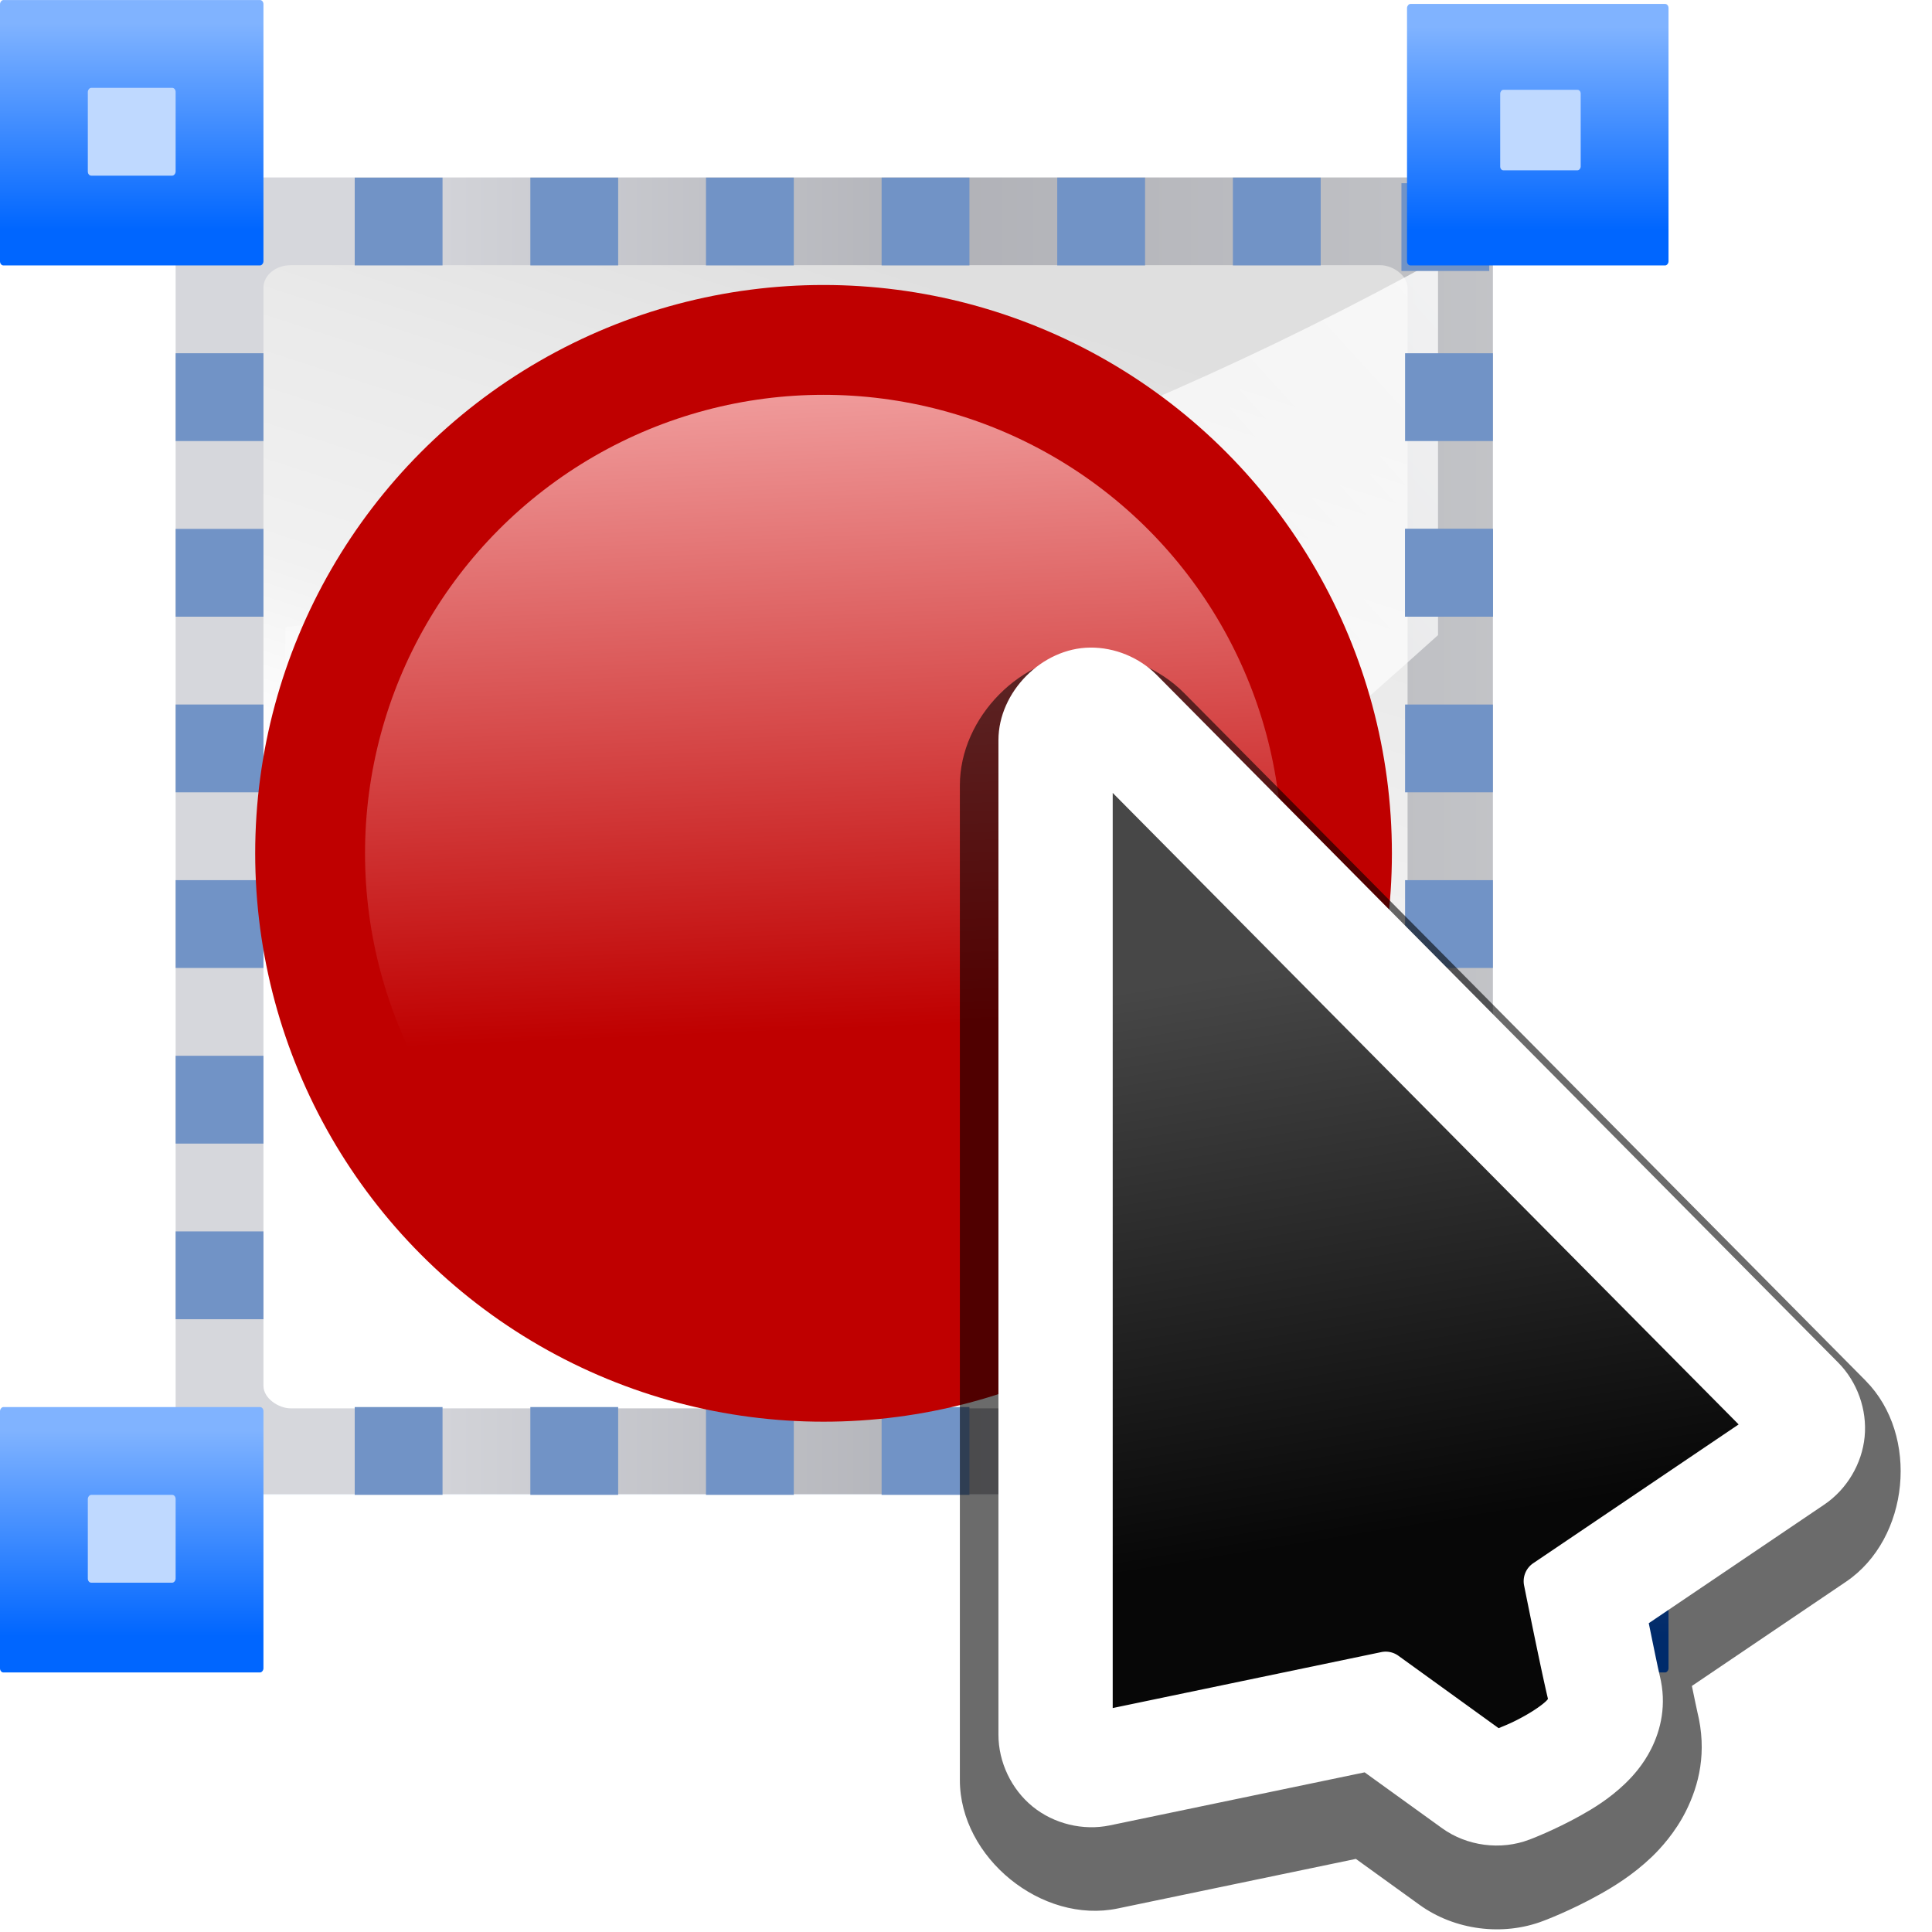 <?xml version="1.0" encoding="UTF-8" standalone="no"?>
<!-- Created with Inkscape (http://www.inkscape.org/) -->

<svg
   xmlns:dc="http://purl.org/dc/elements/1.1/"
   xmlns:cc="http://creativecommons.org/ns#"
   xmlns:rdf="http://www.w3.org/1999/02/22-rdf-syntax-ns#"
   xmlns:svg="http://www.w3.org/2000/svg"
   xmlns="http://www.w3.org/2000/svg"
   xmlns:xlink="http://www.w3.org/1999/xlink"
   xmlns:sodipodi="http://sodipodi.sourceforge.net/DTD/sodipodi-0.dtd"
   xmlns:inkscape="http://www.inkscape.org/namespaces/inkscape"
   width="128"
   height="128"
   id="svg1307"
   sodipodi:version="0.32"
   inkscape:version="0.92.2 (unknown)"
   version="1.0"
   sodipodi:docname="lc_solidcreate.svg"
   inkscape:export-filename="/home/rizmut/Dokumen/Rizmut/Github/libreoffice-style-karasa-jaga/build/images_karasa_Jaga/cmd/lc_solidcreate.png"
   inkscape:export-xdpi="16.5"
   inkscape:export-ydpi="16.5"
   inkscape:output_extension="org.inkscape.output.svgz.inkscape">
  <defs
     id="defs1309">
    <linearGradient
       id="linearGradient2783">
      <stop
         style="stop-color:#323232;stop-opacity:1;"
         offset="0"
         id="stop2785" />
      <stop
         id="stop2787"
         offset="0.077"
         style="stop-color:#dfe1e1;stop-opacity:1;" />
      <stop
         style="stop-color:#b6b1b1;stop-opacity:1;"
         offset="0.263"
         id="stop2799" />
      <stop
         id="stop2789"
         offset="0.5"
         style="stop-color:#8d8282;stop-opacity:1;" />
      <stop
         style="stop-color:#ffffff;stop-opacity:1;"
         offset="0.782"
         id="stop2791" />
      <stop
         style="stop-color:#dfd9df;stop-opacity:1;"
         offset="0.901"
         id="stop2793" />
      <stop
         style="stop-color:#3a3a3a;stop-opacity:1;"
         offset="1"
         id="stop2795" />
    </linearGradient>
    <linearGradient
       id="linearGradient2222"
       inkscape:collect="always">
      <stop
         id="stop2224"
         offset="0"
         style="stop-color:#0066ff;stop-opacity:1" />
      <stop
         id="stop2226"
         offset="1"
         style="stop-color:#80b3ff;stop-opacity:1" />
    </linearGradient>
    <linearGradient
       id="linearGradient2431">
      <stop
         style="stop-color:#ffffff;stop-opacity:1;"
         offset="0"
         id="stop2433" />
      <stop
         id="stop2435"
         offset="0.426"
         style="stop-color:#ffffff;stop-opacity:1;" />
      <stop
         id="stop2437"
         offset="0.589"
         style="stop-color:#f1f1f1;stop-opacity:1;" />
      <stop
         style="stop-color:#eaeaea;stop-opacity:1;"
         offset="0.802"
         id="stop2439" />
      <stop
         style="stop-color:#dfdfdf;stop-opacity:1;"
         offset="1"
         id="stop2441" />
    </linearGradient>
    <linearGradient
       id="linearGradient7422">
      <stop
         style="stop-color:#b4b4b6;stop-opacity:1;"
         offset="0"
         id="stop7424" />
      <stop
         id="stop5348"
         offset="0.5"
         style="stop-color:#9c9ca1;stop-opacity:1;" />
      <stop
         id="stop7426"
         offset="1"
         style="stop-color:#cdcdd1;stop-opacity:1;" />
    </linearGradient>
    <linearGradient
       id="linearGradient3310"
       inkscape:collect="always">
      <stop
         id="stop3312"
         offset="0"
         style="stop-color:#ffffff;stop-opacity:1;" />
      <stop
         id="stop3314"
         offset="1"
         style="stop-color:#ffffff;stop-opacity:0;" />
    </linearGradient>
    <clipPath
       clipPathUnits="userSpaceOnUse"
       id="clipPath10698">
      <path
         style="fill:#ffffff;fill-opacity:1;fill-rule:nonzero;stroke:none;stroke-width:0.8;stroke-linecap:round;stroke-linejoin:round;stroke-miterlimit:4;stroke-dasharray:none;stroke-dashoffset:4;stroke-opacity:1"
         d="M -128.201,-3.392 L -104.456,6.336 L -102.438,6.176 L -103.819,-4.568 L -105.755,-5.832 L -124.969,-4.446 L -128.201,-3.392 z "
         id="path10700"
         sodipodi:nodetypes="ccccccc" />
    </clipPath>
    <linearGradient
       inkscape:collect="always"
       xlink:href="#linearGradient7422"
       id="linearGradient3525"
       gradientUnits="userSpaceOnUse"
       gradientTransform="matrix(0.061,0,0,0.098,24.202,-45.628)"
       x1="399.775"
       y1="1164.67"
       x2="399.775"
       y2="549.061" />
    <linearGradient
       inkscape:collect="always"
       xlink:href="#linearGradient2431"
       id="linearGradient3527"
       gradientUnits="userSpaceOnUse"
       gradientTransform="matrix(0.542,0,0,0.722,23.478,-8.222)"
       x1="119.576"
       y1="23.793"
       x2="21.948"
       y2="66.057" />
    <linearGradient
       inkscape:collect="always"
       xlink:href="#linearGradient3310"
       id="linearGradient3529"
       gradientUnits="userSpaceOnUse"
       gradientTransform="matrix(0,-1.525,-1.909,0,94.546,193.127)"
       x1="102.311"
       y1="-5.83"
       x2="57.639"
       y2="55.972" />
    <filter
       inkscape:collect="always"
       id="filter4420">
      <feGaussianBlur
         inkscape:collect="always"
         stdDeviation="3.049"
         id="feGaussianBlur4422" />
    </filter>
    <mask
       maskUnits="userSpaceOnUse"
       id="mask4424">
      <rect
         style="opacity:1;fill:#ffffff;fill-opacity:1;stroke:none;stroke-width:0.163;stroke-linecap:round;stroke-linejoin:round;stroke-miterlimit:4;stroke-dasharray:none;stroke-opacity:1;filter:url(#filter4420)"
         id="rect4426"
         width="112"
         height="100"
         x="12"
         y="4"
         rx="1.2"
         ry="1.444"
         transform="matrix(1.145,0,0,1.145,-3.238,-15.526)" />
    </mask>
    <linearGradient
       inkscape:collect="always"
       xlink:href="#linearGradient2222"
       id="linearGradient4604"
       gradientUnits="userSpaceOnUse"
       gradientTransform="matrix(1.087,0,0,1.096,7.5234812e-6,-93.221)"
       x1="8.239"
       y1="-13.865"
       x2="8.239"
       y2="-1.405" />
    <linearGradient
       inkscape:collect="always"
       xlink:href="#linearGradient2222"
       id="linearGradient4608"
       gradientUnits="userSpaceOnUse"
       gradientTransform="matrix(1.079,0,0,1.079,93.219,-0.261)"
       x1="8.239"
       y1="-13.865"
       x2="8.239"
       y2="-1.405" />
    <linearGradient
       inkscape:collect="always"
       xlink:href="#linearGradient2222"
       id="linearGradient4619"
       gradientUnits="userSpaceOnUse"
       gradientTransform="matrix(1.087,0,0,1.096,93.09,-93.221)"
       x1="8.239"
       y1="-13.865"
       x2="8.239"
       y2="-1.405" />
    <linearGradient
       inkscape:collect="always"
       xlink:href="#linearGradient2222"
       id="linearGradient4625"
       gradientUnits="userSpaceOnUse"
       gradientTransform="matrix(1.087,0,0,1.096,8.1176757e-6,-0.002)"
       x1="8.239"
       y1="-13.865"
       x2="8.239"
       y2="-1.405" />
    <linearGradient
       gradientTransform="matrix(1.266,0,0,1.266,-7.352,-7.876)"
       inkscape:collect="always"
       xlink:href="#linearGradient7626"
       id="linearGradient7628"
       x1="50.151"
       y1="16"
       x2="52"
       y2="60"
       gradientUnits="userSpaceOnUse" />
    <linearGradient
       inkscape:collect="always"
       id="linearGradient7626">
      <stop
         style="stop-color:#ffcccc;stop-opacity:1;"
         offset="0"
         id="stop7622" />
      <stop
         style="stop-color:#ffcccc;stop-opacity:0;"
         offset="1"
         id="stop7624" />
    </linearGradient>
    <filter
       inkscape:collect="always"
       style="color-interpolation-filters:sRGB"
       id="filter4623"
       x="-0.218"
       width="1.436"
       y="-0.153"
       height="1.307">
      <feGaussianBlur
         inkscape:collect="always"
         stdDeviation="3.154"
         id="feGaussianBlur4625" />
    </filter>
    <linearGradient
       inkscape:collect="always"
       xlink:href="#linearGradient3707"
       id="linearGradient2255"
       gradientUnits="userSpaceOnUse"
       gradientTransform="translate(5.695,-3.525)"
       x1="27.119"
       y1="48"
       x2="23.051"
       y2="22.78" />
    <linearGradient
       inkscape:collect="always"
       id="linearGradient3707">
      <stop
         style="stop-color:#070707;stop-opacity:1;"
         offset="0"
         id="stop3703" />
      <stop
         style="stop-color:#474747;stop-opacity:1"
         offset="1"
         id="stop3705" />
    </linearGradient>
  </defs>
  <sodipodi:namedview
     id="base"
     pagecolor="#ffffff"
     bordercolor="#666666"
     borderopacity="1.0"
     inkscape:pageopacity="0.0"
     inkscape:pageshadow="2"
     inkscape:zoom="2.2136483"
     inkscape:cx="-1.9435592"
     inkscape:cy="104.21791"
     inkscape:current-layer="layer1"
     showgrid="true"
     inkscape:document-units="px"
     inkscape:grid-bbox="true"
     guidetolerance="4"
     showguides="true"
     inkscape:guide-bbox="true"
     inkscape:window-width="1366"
     inkscape:window-height="706"
     inkscape:window-x="0"
     inkscape:window-y="0"
     objecttolerance="4"
     gridtolerance="4"
     inkscape:snap-nodes="true"
     inkscape:window-maximized="1">
    <sodipodi:guide
       orientation="horizontal"
       position="-32.074"
       id="guide2204"
       inkscape:locked="false" />
    <inkscape:grid
       id="GridFromPre046Settings"
       type="xygrid"
       originx="0"
       originy="0"
       spacingx="5.818"
       spacingy="5.818"
       color="#0000ff"
       empcolor="#0000ff"
       opacity="0.2"
       empopacity="0.4"
       empspacing="4"
       visible="true"
       enabled="true" />
  </sodipodi:namedview>
  <g
     id="layer1"
     inkscape:label="Layer 1"
     inkscape:groupmode="layer">
    <rect
       ry="0.177"
       rx="0.146"
       y="11.768"
       x="11.636"
       height="87.272"
       width="87.272"
       id="rect3226"
       style="fill:#618fd2;fill-opacity:0.092;stroke:none;stroke-width:0.867;stroke-linecap:round;stroke-linejoin:round;stroke-miterlimit:4;stroke-dasharray:none;stroke-dashoffset:1.088;stroke-opacity:1" />
    <g
       id="g3520"
       transform="matrix(1.25,0,0,1.244,15.273,-24.598)">
      <rect
         inkscape:export-ydpi="90"
         inkscape:export-xdpi="90"
         inkscape:export-filename="/home/pinheiro/Desktop/mock2.png"
         style="opacity:0.75;fill:url(#linearGradient3525);fill-opacity:1;fill-rule:nonzero;stroke:none"
         id="rect3281"
         width="70.129"
         height="69.817"
         x="29.222"
         y="-2.909"
         inkscape:r_cx="true"
         inkscape:r_cy="true"
         ry="3.962"
         rx="3.962"
         transform="matrix(0,1,1,0,0,0)" />
      <rect
         ry="1.444"
         rx="1.2"
         y="1.745"
         x="33.897"
         height="60.641"
         width="60.882"
         id="rect3283"
         style="fill:url(#linearGradient3527);fill-opacity:1;fill-rule:evenodd;stroke:none"
         transform="matrix(0,1,1,0,0,0)" />
      <path
         id="path3285"
         d="M 64,53.598 C 46.001,69.89 26.533,85.161 2.909,94.675 V 53.169 C 25.526,50.845 45.957,43.588 64,33.584 Z"
         style="fill:url(#linearGradient3529);fill-opacity:1;fill-rule:evenodd;stroke:none"
         inkscape:connector-curvature="0" />
    </g>
    <rect
       inkscape:tile-cy="28"
       inkscape:tile-cx="124"
       inkscape:tile-h="8"
       inkscape:tile-w="8"
       transform="rotate(90)"
       style="fill:#7193c6;fill-opacity:1;stroke:none;stroke-width:0.867;stroke-linecap:round;stroke-linejoin:round;stroke-miterlimit:4;stroke-dasharray:none;stroke-dashoffset:1.088;stroke-opacity:1"
       id="rect3210"
       width="5.817"
       height="5.818"
       x="46.677"
       y="-98.908"
       rx="0"
       ry="0" />
    <rect
       style="opacity:0.578;fill:#ffffff;fill-opacity:1;fill-rule:nonzero;stroke:none;stroke-width:3.632;stroke-linecap:round;stroke-linejoin:round;stroke-miterlimit:4;stroke-dasharray:none;stroke-dashoffset:4;stroke-opacity:1"
       id="rect1327"
       width="1"
       height="0"
       x="15.057"
       y="-308.205" />
    <g
       id="g4653"
       transform="translate(2.4414021e-8,-98.779)">
      <rect
         inkscape:tile-cy="28"
         inkscape:tile-cx="124"
         inkscape:tile-h="8"
         inkscape:tile-w="8"
         transform="rotate(90)"
         style="fill:#7193c6;fill-opacity:1;stroke:none;stroke-width:0.867;stroke-linecap:round;stroke-linejoin:round;stroke-miterlimit:4;stroke-dasharray:none;stroke-dashoffset:1.088;stroke-opacity:1"
         id="rect4655"
         width="5.817"
         height="5.818"
         x="110.546"
         y="-87.5"
         rx="0"
         ry="0" />
      <rect
         ry="0"
         rx="0"
         y="-75.863"
         x="110.546"
         height="5.818"
         width="5.817"
         id="rect4657"
         style="fill:#7193c6;fill-opacity:1;stroke:none;stroke-width:0.867;stroke-linecap:round;stroke-linejoin:round;stroke-miterlimit:4;stroke-dasharray:none;stroke-dashoffset:1.088;stroke-opacity:1"
         transform="rotate(90)"
         inkscape:tile-w="8"
         inkscape:tile-h="8"
         inkscape:tile-cx="124"
         inkscape:tile-cy="28" />
      <rect
         ry="0"
         rx="0"
         y="-64.227"
         x="110.546"
         height="5.818"
         width="5.817"
         id="rect4659"
         style="fill:#7193c6;fill-opacity:1;stroke:none;stroke-width:0.867;stroke-linecap:round;stroke-linejoin:round;stroke-miterlimit:4;stroke-dasharray:none;stroke-dashoffset:1.088;stroke-opacity:1"
         transform="rotate(90)"
         inkscape:tile-w="8"
         inkscape:tile-h="8"
         inkscape:tile-cx="124"
         inkscape:tile-cy="28" />
      <rect
         inkscape:tile-cy="28"
         inkscape:tile-cx="124"
         inkscape:tile-h="8"
         inkscape:tile-w="8"
         transform="rotate(90)"
         style="fill:#7193c6;fill-opacity:1;stroke:none;stroke-width:0.867;stroke-linecap:round;stroke-linejoin:round;stroke-miterlimit:4;stroke-dasharray:none;stroke-dashoffset:1.088;stroke-opacity:1"
         id="rect4661"
         width="5.817"
         height="5.818"
         x="110.546"
         y="-52.591"
         rx="0"
         ry="0" />
      <rect
         inkscape:tile-cy="28"
         inkscape:tile-cx="124"
         inkscape:tile-h="8"
         inkscape:tile-w="8"
         transform="rotate(90)"
         style="fill:#7193c6;fill-opacity:1;stroke:none;stroke-width:0.867;stroke-linecap:round;stroke-linejoin:round;stroke-miterlimit:4;stroke-dasharray:none;stroke-dashoffset:1.088;stroke-opacity:1"
         id="rect4663"
         width="5.817"
         height="5.818"
         x="110.546"
         y="-40.955"
         rx="0"
         ry="0" />
      <rect
         ry="0"
         rx="0"
         y="-29.319"
         x="110.546"
         height="5.818"
         width="5.817"
         id="rect4665"
         style="fill:#7193c6;fill-opacity:1;stroke:none;stroke-width:0.867;stroke-linecap:round;stroke-linejoin:round;stroke-miterlimit:4;stroke-dasharray:none;stroke-dashoffset:1.088;stroke-opacity:1"
         transform="rotate(90)"
         inkscape:tile-w="8"
         inkscape:tile-h="8"
         inkscape:tile-cx="124"
         inkscape:tile-cy="28" />
    </g>
    <rect
       transform="scale(1,-1)"
       style="fill:url(#linearGradient4604);fill-opacity:1;stroke:none;stroke-width:0.867;stroke-linecap:round;stroke-linejoin:round;stroke-miterlimit:4;stroke-dasharray:none;stroke-dashoffset:1.088;stroke-opacity:1"
       id="use3302"
       width="17.454"
       height="17.584"
       x="7.5234811e-06"
       y="-110.805"
       rx="0.225"
       ry="0.274" />
    <rect
       ry="0.272"
       rx="0.225"
       y="-104.857"
       x="5.818"
       height="5.818"
       width="5.818"
       id="use3228"
       style="fill:#bfd9ff;fill-opacity:1;stroke:none;stroke-width:0.867;stroke-linecap:round;stroke-linejoin:round;stroke-miterlimit:4;stroke-dasharray:none;stroke-dashoffset:1.088;stroke-opacity:1"
       transform="scale(1,-1)" />
    <rect
       ry="0.274"
       rx="0.225"
       y="-110.805"
       x="93.09"
       height="17.584"
       width="17.454"
       id="rect4614"
       style="fill:url(#linearGradient4619);fill-opacity:1;stroke:none;stroke-width:0.867;stroke-linecap:round;stroke-linejoin:round;stroke-miterlimit:4;stroke-dasharray:none;stroke-dashoffset:1.088;stroke-opacity:1"
       transform="scale(1,-1)" />
    <rect
       transform="scale(1,-1)"
       style="fill:#bfd9ff;fill-opacity:1;stroke:none;stroke-width:0.867;stroke-linecap:round;stroke-linejoin:round;stroke-miterlimit:4;stroke-dasharray:none;stroke-dashoffset:1.088;stroke-opacity:1"
       id="rect4616"
       width="5.818"
       height="5.818"
       x="98.908"
       y="-104.857"
       rx="0.225"
       ry="0.272" />
    <rect
       transform="scale(1,-1)"
       style="fill:url(#linearGradient4625);fill-opacity:1;stroke:none;stroke-width:0.867;stroke-linecap:round;stroke-linejoin:round;stroke-miterlimit:4;stroke-dasharray:none;stroke-dashoffset:1.088;stroke-opacity:1"
       id="rect4621"
       width="17.454"
       height="17.584"
       x="7.7270506e-06"
       y="-17.586"
       rx="0.225"
       ry="0.274" />
    <rect
       ry="0.272"
       rx="0.225"
       y="-11.638"
       x="5.818"
       height="5.818"
       width="5.818"
       id="rect4623"
       style="fill:#bfd9ff;fill-opacity:1;stroke:none;stroke-width:0.867;stroke-linecap:round;stroke-linejoin:round;stroke-miterlimit:4;stroke-dasharray:none;stroke-dashoffset:1.088;stroke-opacity:1"
       transform="scale(1,-1)" />
    <rect
       ry="0"
       rx="0"
       y="-98.908"
       x="58.313"
       height="5.818"
       width="5.817"
       id="rect4627"
       style="fill:#7193c6;fill-opacity:1;stroke:none;stroke-width:0.867;stroke-linecap:round;stroke-linejoin:round;stroke-miterlimit:4;stroke-dasharray:none;stroke-dashoffset:1.088;stroke-opacity:1"
       transform="rotate(90)"
       inkscape:tile-w="8"
       inkscape:tile-h="8"
       inkscape:tile-cx="124"
       inkscape:tile-cy="28" />
    <rect
       inkscape:tile-cy="28"
       inkscape:tile-cx="124"
       inkscape:tile-h="8"
       inkscape:tile-w="8"
       transform="rotate(90)"
       style="fill:#7193c6;fill-opacity:1;stroke:none;stroke-width:0.867;stroke-linecap:round;stroke-linejoin:round;stroke-miterlimit:4;stroke-dasharray:none;stroke-dashoffset:1.088;stroke-opacity:1"
       id="rect4629"
       width="5.817"
       height="5.818"
       x="69.949"
       y="-98.908"
       rx="0"
       ry="0" />
    <rect
       ry="0"
       rx="0"
       y="-98.908"
       x="81.586"
       height="5.818"
       width="5.817"
       id="rect4631"
       style="fill:#7193c6;fill-opacity:1;stroke:none;stroke-width:0.867;stroke-linecap:round;stroke-linejoin:round;stroke-miterlimit:4;stroke-dasharray:none;stroke-dashoffset:1.088;stroke-opacity:1"
       transform="rotate(90)"
       inkscape:tile-w="8"
       inkscape:tile-h="8"
       inkscape:tile-cx="124"
       inkscape:tile-cy="28" />
    <g
       id="g4645"
       transform="translate(2.4414021e-8,-17.325)">
      <rect
         ry="0"
         rx="0"
         y="-87.5"
         x="110.546"
         height="5.818"
         width="5.817"
         id="rect4633"
         style="fill:#7193c6;fill-opacity:1;stroke:none;stroke-width:0.867;stroke-linecap:round;stroke-linejoin:round;stroke-miterlimit:4;stroke-dasharray:none;stroke-dashoffset:1.088;stroke-opacity:1"
         transform="rotate(90)"
         inkscape:tile-w="8"
         inkscape:tile-h="8"
         inkscape:tile-cx="124"
         inkscape:tile-cy="28" />
      <rect
         inkscape:tile-cy="28"
         inkscape:tile-cx="124"
         inkscape:tile-h="8"
         inkscape:tile-w="8"
         transform="rotate(90)"
         style="fill:#7193c6;fill-opacity:1;stroke:none;stroke-width:0.867;stroke-linecap:round;stroke-linejoin:round;stroke-miterlimit:4;stroke-dasharray:none;stroke-dashoffset:1.088;stroke-opacity:1"
         id="rect4635"
         width="5.817"
         height="5.818"
         x="110.546"
         y="-75.863"
         rx="0"
         ry="0" />
      <rect
         inkscape:tile-cy="28"
         inkscape:tile-cx="124"
         inkscape:tile-h="8"
         inkscape:tile-w="8"
         transform="rotate(90)"
         style="fill:#7193c6;fill-opacity:1;stroke:none;stroke-width:0.867;stroke-linecap:round;stroke-linejoin:round;stroke-miterlimit:4;stroke-dasharray:none;stroke-dashoffset:1.088;stroke-opacity:1"
         id="rect4637"
         width="5.817"
         height="5.818"
         x="110.546"
         y="-64.227"
         rx="0"
         ry="0" />
      <rect
         ry="0"
         rx="0"
         y="-52.591"
         x="110.546"
         height="5.818"
         width="5.817"
         id="rect4639"
         style="fill:#7193c6;fill-opacity:1;stroke:none;stroke-width:0.867;stroke-linecap:round;stroke-linejoin:round;stroke-miterlimit:4;stroke-dasharray:none;stroke-dashoffset:1.088;stroke-opacity:1"
         transform="rotate(90)"
         inkscape:tile-w="8"
         inkscape:tile-h="8"
         inkscape:tile-cx="124"
         inkscape:tile-cy="28" />
      <rect
         ry="0"
         rx="0"
         y="-40.955"
         x="110.546"
         height="5.818"
         width="5.817"
         id="rect4641"
         style="fill:#7193c6;fill-opacity:1;stroke:none;stroke-width:0.867;stroke-linecap:round;stroke-linejoin:round;stroke-miterlimit:4;stroke-dasharray:none;stroke-dashoffset:1.088;stroke-opacity:1"
         transform="rotate(90)"
         inkscape:tile-w="8"
         inkscape:tile-h="8"
         inkscape:tile-cx="124"
         inkscape:tile-cy="28" />
      <rect
         inkscape:tile-cy="28"
         inkscape:tile-cx="124"
         inkscape:tile-h="8"
         inkscape:tile-w="8"
         transform="rotate(90)"
         style="fill:#7193c6;fill-opacity:1;stroke:none;stroke-width:0.867;stroke-linecap:round;stroke-linejoin:round;stroke-miterlimit:4;stroke-dasharray:none;stroke-dashoffset:1.088;stroke-opacity:1"
         id="rect4643"
         width="5.817"
         height="5.818"
         x="110.546"
         y="-29.319"
         rx="0"
         ry="0" />
    </g>
    <g
       transform="matrix(0,-1,-1,0,128,110.903)"
       id="g4667">
      <rect
         ry="0"
         rx="0"
         y="-87.5"
         x="110.546"
         height="5.818"
         width="5.817"
         id="rect4669"
         style="fill:#7193c6;fill-opacity:1;stroke:none;stroke-width:0.867;stroke-linecap:round;stroke-linejoin:round;stroke-miterlimit:4;stroke-dasharray:none;stroke-dashoffset:1.088;stroke-opacity:1"
         transform="rotate(90)"
         inkscape:tile-w="8"
         inkscape:tile-h="8"
         inkscape:tile-cx="124"
         inkscape:tile-cy="28" />
      <rect
         inkscape:tile-cy="28"
         inkscape:tile-cx="124"
         inkscape:tile-h="8"
         inkscape:tile-w="8"
         transform="rotate(90)"
         style="fill:#7193c6;fill-opacity:1;stroke:none;stroke-width:0.867;stroke-linecap:round;stroke-linejoin:round;stroke-miterlimit:4;stroke-dasharray:none;stroke-dashoffset:1.088;stroke-opacity:1"
         id="rect4671"
         width="5.817"
         height="5.818"
         x="110.546"
         y="-75.863"
         rx="0"
         ry="0" />
      <rect
         inkscape:tile-cy="28"
         inkscape:tile-cx="124"
         inkscape:tile-h="8"
         inkscape:tile-w="8"
         transform="rotate(90)"
         style="fill:#7193c6;fill-opacity:1;stroke:none;stroke-width:0.867;stroke-linecap:round;stroke-linejoin:round;stroke-miterlimit:4;stroke-dasharray:none;stroke-dashoffset:1.088;stroke-opacity:1"
         id="rect4673"
         width="5.817"
         height="5.818"
         x="110.546"
         y="-64.227"
         rx="0"
         ry="0" />
      <rect
         ry="0"
         rx="0"
         y="-52.591"
         x="110.546"
         height="5.818"
         width="5.817"
         id="rect4675"
         style="fill:#7193c6;fill-opacity:1;stroke:none;stroke-width:0.867;stroke-linecap:round;stroke-linejoin:round;stroke-miterlimit:4;stroke-dasharray:none;stroke-dashoffset:1.088;stroke-opacity:1"
         transform="rotate(90)"
         inkscape:tile-w="8"
         inkscape:tile-h="8"
         inkscape:tile-cx="124"
         inkscape:tile-cy="28" />
      <rect
         ry="0"
         rx="0"
         y="-40.955"
         x="110.546"
         height="5.818"
         width="5.817"
         id="rect4677"
         style="fill:#7193c6;fill-opacity:1;stroke:none;stroke-width:0.867;stroke-linecap:round;stroke-linejoin:round;stroke-miterlimit:4;stroke-dasharray:none;stroke-dashoffset:1.088;stroke-opacity:1"
         transform="rotate(90)"
         inkscape:tile-w="8"
         inkscape:tile-h="8"
         inkscape:tile-cx="124"
         inkscape:tile-cy="28" />
      <rect
         inkscape:tile-cy="28"
         inkscape:tile-cx="124"
         inkscape:tile-h="8"
         inkscape:tile-w="8"
         transform="rotate(90)"
         style="fill:#7193c6;fill-opacity:1;stroke:none;stroke-width:0.867;stroke-linecap:round;stroke-linejoin:round;stroke-miterlimit:4;stroke-dasharray:none;stroke-dashoffset:1.088;stroke-opacity:1"
         id="rect4679"
         width="5.817"
         height="5.818"
         x="110.546"
         y="-29.319"
         rx="0"
         ry="0" />
    </g>
    <rect
       ry="0"
       rx="0"
       y="-98.908"
       x="35.04"
       height="5.818"
       width="5.817"
       id="rect916"
       style="fill:#7193c6;fill-opacity:1;stroke:none;stroke-width:0.867;stroke-linecap:round;stroke-linejoin:round;stroke-miterlimit:4;stroke-dasharray:none;stroke-dashoffset:1.088;stroke-opacity:1"
       transform="rotate(90)"
       inkscape:tile-w="8"
       inkscape:tile-h="8"
       inkscape:tile-cx="124"
       inkscape:tile-cy="28" />
    <rect
       inkscape:tile-cy="28"
       inkscape:tile-cx="124"
       inkscape:tile-h="8"
       inkscape:tile-w="8"
       transform="rotate(90)"
       style="fill:#7193c6;fill-opacity:1;stroke:none;stroke-width:0.867;stroke-linecap:round;stroke-linejoin:round;stroke-miterlimit:4;stroke-dasharray:none;stroke-dashoffset:1.088;stroke-opacity:1"
       id="rect918"
       width="5.817"
       height="5.818"
       x="35.04"
       y="-98.908"
       rx="0"
       ry="0" />
    <rect
       ry="0"
       rx="0"
       y="-98.908"
       x="23.404"
       height="5.818"
       width="5.817"
       id="rect920"
       style="fill:#7193c6;fill-opacity:1;stroke:none;stroke-width:0.867;stroke-linecap:round;stroke-linejoin:round;stroke-miterlimit:4;stroke-dasharray:none;stroke-dashoffset:1.088;stroke-opacity:1"
       transform="rotate(90)"
       inkscape:tile-w="8"
       inkscape:tile-h="8"
       inkscape:tile-cx="124"
       inkscape:tile-cy="28" />
    <rect
       inkscape:tile-cy="28"
       inkscape:tile-cx="124"
       inkscape:tile-h="8"
       inkscape:tile-w="8"
       transform="rotate(90)"
       style="fill:#7193c6;fill-opacity:1;stroke:none;stroke-width:0.867;stroke-linecap:round;stroke-linejoin:round;stroke-miterlimit:4;stroke-dasharray:none;stroke-dashoffset:1.088;stroke-opacity:1"
       id="rect922"
       width="5.817"
       height="5.818"
       x="12.138"
       y="-98.667"
       rx="0"
       ry="0" />
    <rect
       transform="scale(1,-1)"
       style="fill:url(#linearGradient4608);fill-opacity:1;stroke:none;stroke-width:1.408;stroke-linecap:round;stroke-linejoin:round;stroke-miterlimit:4;stroke-dasharray:none;stroke-dashoffset:1.088;stroke-opacity:1"
       id="use3300"
       width="17.325"
       height="17.325"
       x="93.219"
       y="-17.586"
       rx="0.223"
       ry="0.27" />
    <rect
       ry="0.249"
       rx="0.206"
       y="-11.283"
       x="99.392"
       height="5.333"
       width="5.333"
       id="use3226"
       style="fill:#bfd9ff;fill-opacity:1;stroke:none;stroke-width:0.867;stroke-linecap:round;stroke-linejoin:round;stroke-miterlimit:4;stroke-dasharray:none;stroke-dashoffset:1.088;stroke-opacity:1"
       transform="scale(1,-1)" />
    <circle
       style="opacity:1;fill:#bf0000;fill-opacity:1;stroke:none;stroke-width:2.965;stroke-linecap:square;stroke-linejoin:round;stroke-miterlimit:4;stroke-dasharray:none;stroke-dashoffset:0;stroke-opacity:1"
       id="path7610"
       cx="54.562"
       cy="56.536"
       r="37.655" />
    <circle
       r="30.378"
       cy="56.536"
       cx="54.562"
       id="circle7612"
       style="opacity:1;fill:url(#linearGradient7628);fill-opacity:1;stroke:none;stroke-width:2.392;stroke-linecap:square;stroke-linejoin:round;stroke-miterlimit:4;stroke-dasharray:none;stroke-dashoffset:0;stroke-opacity:1" />
    <g
       id="g2253"
       transform="matrix(1.5,0,0,1.5,38.113,35.611)">
      <path
         sodipodi:type="inkscape:offset"
         inkscape:radius="3.4765053"
         inkscape:original="M 22.755859 8.6328125 A 2.3165482 2.3165482 0 0 0 20.462891 10.949219 L 20.462891 54.880859 A 2.3165482 2.3165482 0 0 0 23.251953 57.148438 L 35.269531 54.646484 L 39.322266 57.572266 A 2.3165482 2.3165482 0 0 0 41.509766 57.857422 C 41.509766 57.857422 42.504639 57.4819 43.539062 56.902344 C 44.056275 56.612566 44.59525 56.285602 45.138672 55.765625 C 45.410383 55.505636 45.696579 55.194863 45.941406 54.705078 C 46.186232 54.215293 46.370551 53.454857 46.179688 52.691406 C 46.035843 52.11603 45.699374 50.442269 45.435547 49.150391 L 54.177734 43.242188 A 2.3165482 2.3165482 0 0 0 54.525391 39.691406 L 24.423828 9.3183594 A 2.3165482 2.3165482 0 0 0 22.755859 8.6328125 z "
         style="opacity:0.76;fill:#000000;fill-opacity:1;stroke:none;stroke-width:1px;stroke-linecap:butt;stroke-linejoin:miter;stroke-opacity:1;filter:url(#filter4623)"
         id="path2244"
         d="m 22.721,5.156 c -3.013,0.031 -5.734,2.779 -5.734,5.793 v 43.932 c 3.96e-4,3.43 3.617,6.371 6.975,5.672 l 10.516,-2.189 2.809,2.027 c 1.552,1.122 3.677,1.397 5.465,0.713 0.011,-0.004 1.189,-0.44 2.488,-1.168 0.592,-0.331 1.458,-0.848 2.305,-1.658 0.391,-0.374 1.041,-1.085 1.508,-2.018 0.576,-1.153 0.952,-2.611 0.502,-4.412 -0.023,-0.091 -0.161,-0.769 -0.236,-1.123 L 56.125,46.123 c 2.812,-1.9 3.258,-6.469 0.869,-8.879 v -0.002 L 26.893,6.871 C 25.806,5.775 24.265,5.141 22.721,5.156 Z" />
      <path
         d="m 17.043,8.387 c -2.127,0.022 -4.047,1.961 -4.047,4.088 V 56.406 c 1.4e-4,1.21 0.571,2.408 1.51,3.172 0.939,0.763 2.227,1.077 3.412,0.83 l 11.252,-2.342 3.42,2.467 c 1.096,0.792 2.595,0.988 3.857,0.504 h 0.002 c 0.009,-0.003 1.092,-0.41 2.26,-1.064 0.555,-0.311 1.261,-0.734 1.959,-1.402 0.332,-0.318 0.804,-0.831 1.162,-1.547 0.414,-0.828 0.696,-1.944 0.373,-3.236 -0.07,-0.281 -0.293,-1.377 -0.484,-2.309 l 7.756,-5.242 c 0.992,-0.671 1.663,-1.798 1.779,-2.99 0.117,-1.192 -0.323,-2.427 -1.166,-3.277 L 19.986,9.596 C 19.219,8.822 18.133,8.376 17.043,8.387 Z"
         id="path2246"
         style="fill:#ffffff;fill-opacity:1;stroke:none;stroke-width:1px;stroke-linecap:butt;stroke-linejoin:miter;stroke-opacity:1"
         inkscape:original="M 17.060547 10.158203 A 2.3165482 2.3165482 0 0 0 14.767578 12.474609 L 14.767578 56.40625 A 2.3165482 2.3165482 0 0 0 17.556641 58.673828 L 29.574219 56.171875 L 33.626953 59.097656 A 2.3165482 2.3165482 0 0 0 35.814453 59.382812 C 35.814453 59.382812 36.809326 59.00729 37.84375 58.427734 C 38.360962 58.137956 38.899937 57.810993 39.443359 57.291016 C 39.71507 57.031027 40.001267 56.720254 40.246094 56.230469 C 40.49092 55.740684 40.675238 54.980248 40.484375 54.216797 C 40.340531 53.641421 40.004061 51.967659 39.740234 50.675781 L 48.482422 44.767578 A 2.3165482 2.3165482 0 0 0 48.830078 41.216797 L 18.728516 10.84375 A 2.3165482 2.3165482 0 0 0 17.060547 10.158203 z "
         inkscape:radius="1.7717011"
         sodipodi:type="inkscape:offset"
         transform="translate(5.695,-3.525)" />
      <path
         inkscape:connector-curvature="0"
         id="path2248"
         d="m 23.738,11.281 v 40.42 l 11.863,-2.471 a 0.959,0.959 0 0 1 0.756,0.162 l 4.426,3.197 c 0.286,-0.118 0.6,-0.234 1.154,-0.545 0.385,-0.216 0.749,-0.464 0.938,-0.645 0.061,-0.058 0.067,-0.074 0.088,-0.102 -0.321,-1.338 -1.055,-5.01 -1.055,-5.01 a 0.959,0.959 0 0 1 0.402,-0.982 l 9.074,-6.131 z"
         style="fill:url(#linearGradient2255);fill-opacity:1;stroke:none;stroke-width:1px;stroke-linecap:butt;stroke-linejoin:miter;stroke-opacity:1" />
    </g>
  </g>
</svg>
